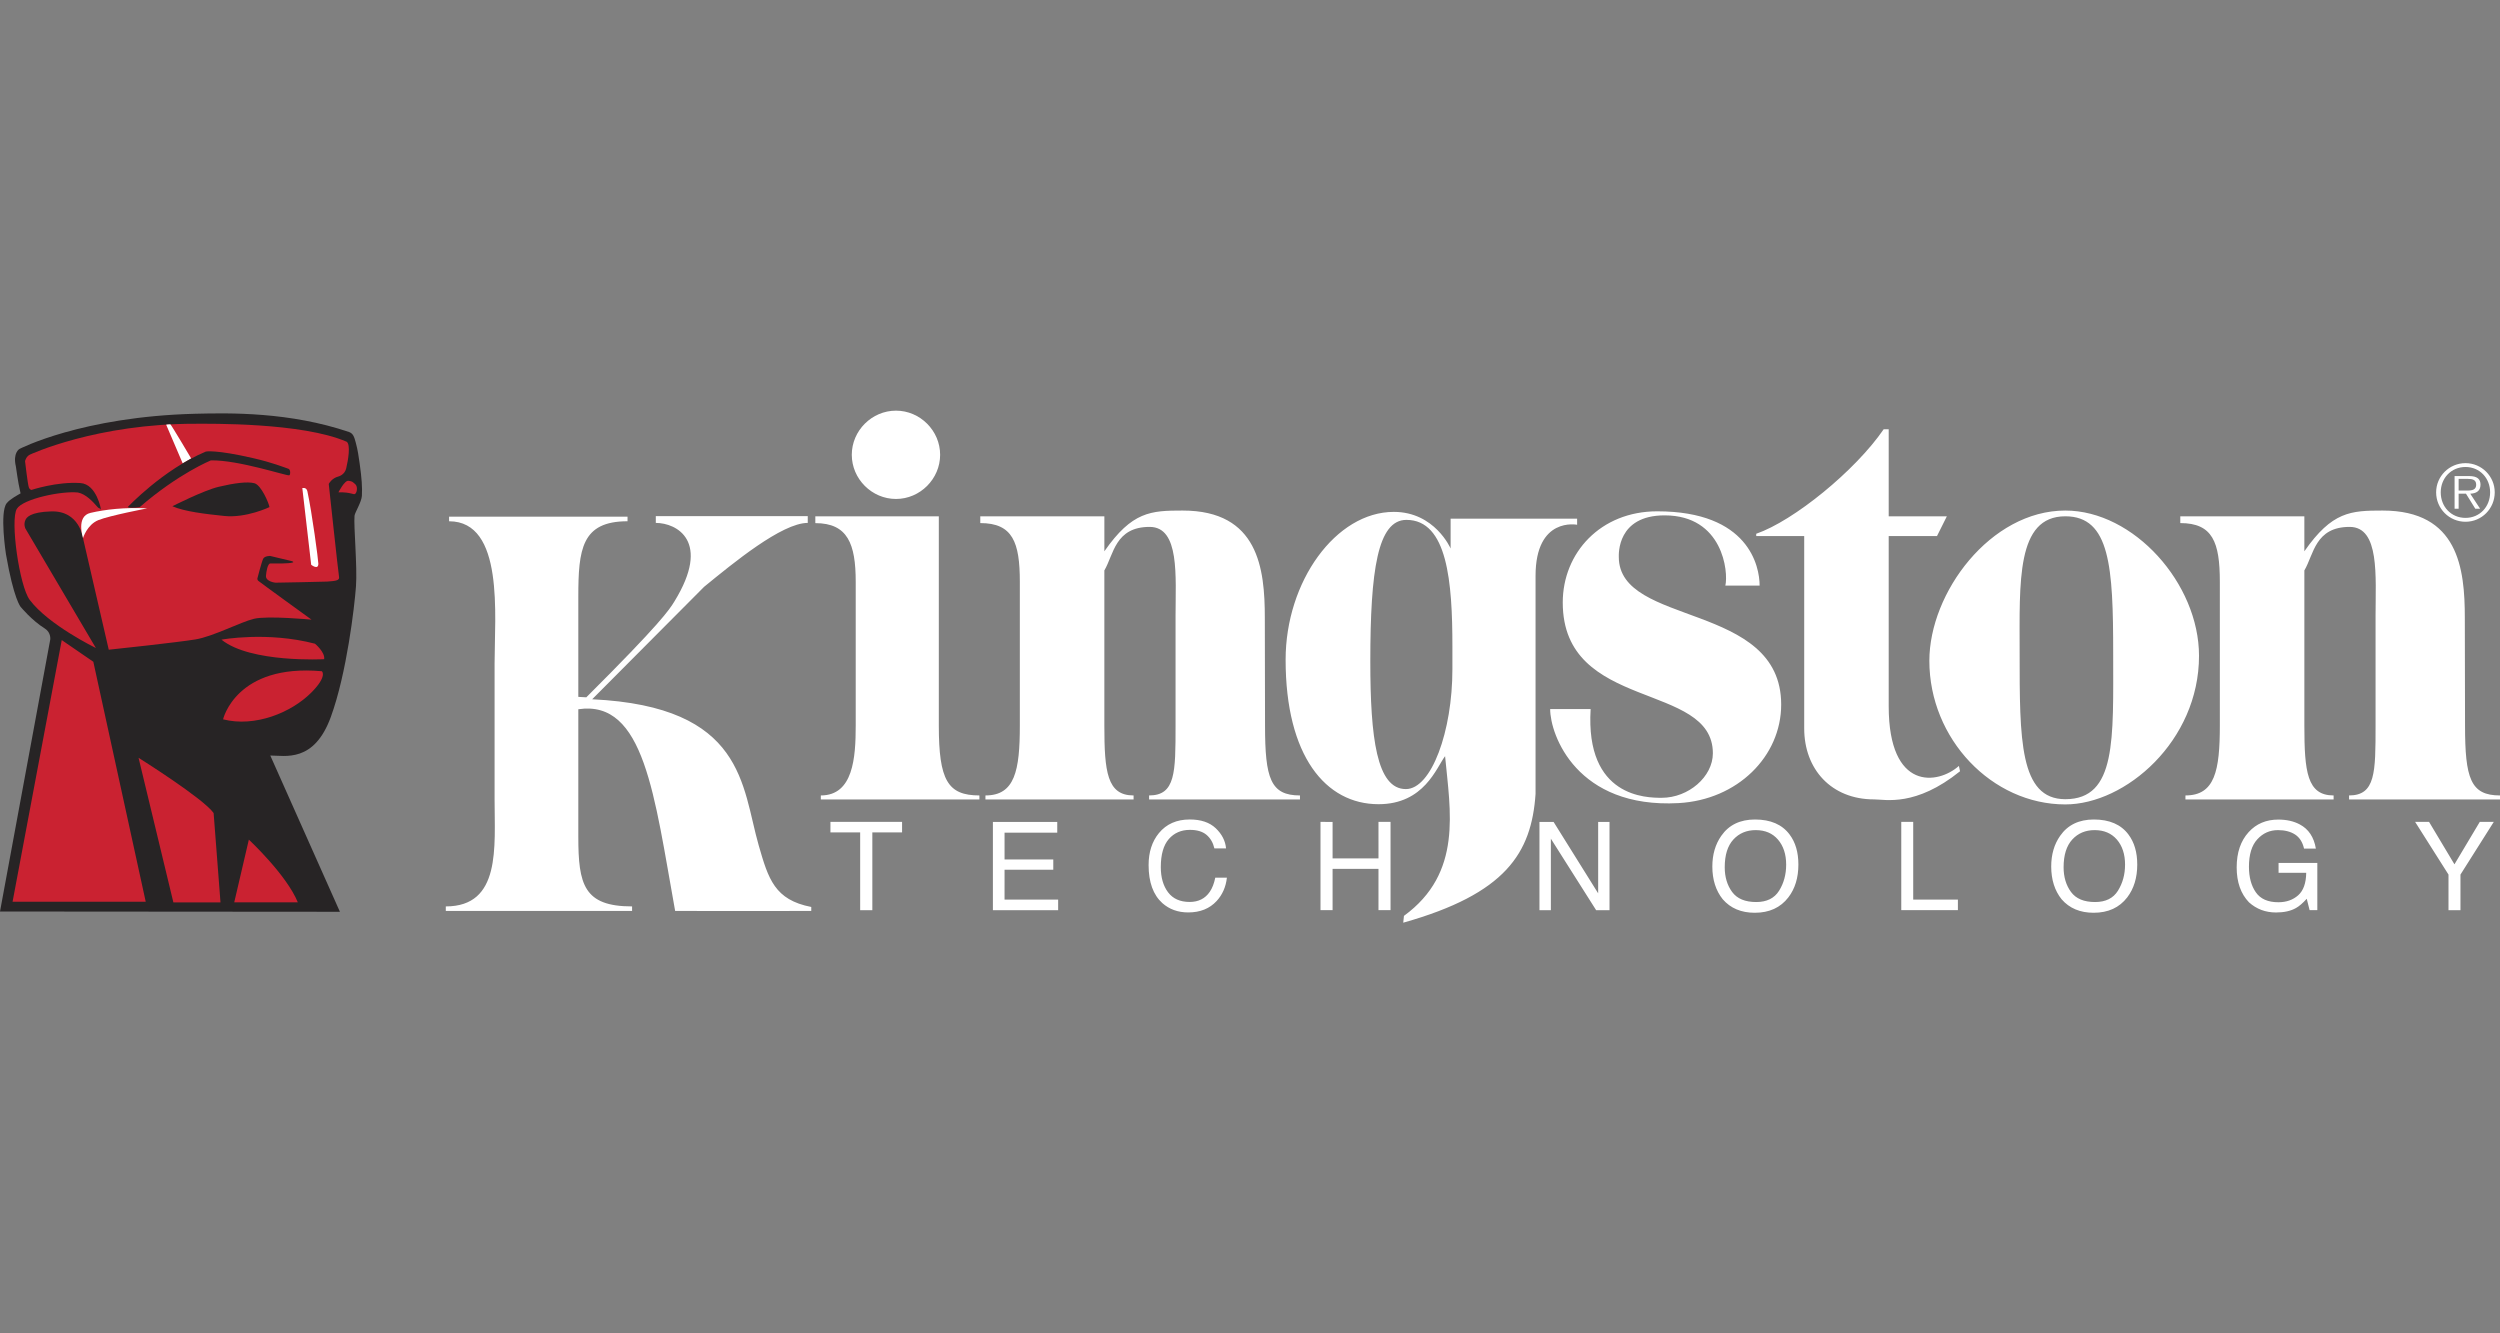 <?xml version="1.0" encoding="utf-8"?>
<!-- Generator: Adobe Illustrator 23.0.5, SVG Export Plug-In . SVG Version: 6.00 Build 0)  -->
<svg version="1.1" id="Capa_1" xmlns="http://www.w3.org/2000/svg" xmlns:xlink="http://www.w3.org/1999/xlink" x="0px" y="0px"
	 viewBox="0 0 150 80" style="enable-background:new 0 0 150 80;" xml:space="preserve">
<rect x="0" y="0" width="150" height="80" fill="#808080" stroke="none"/>
<style type="text/css">
	.st0{fill:#272425;}
	.st1{fill:#CA2231;}
	.st2{fill:#FFFFFF;}
</style>
<g>
	<path class="st2" d="M45.525,50.732c-1.025-3.563-0.828-8.341-9.995-8.776l6.717-6.748c1.731-1.412,4.662-3.834,6.218-3.834v-0.406h-9.117
		v0.406c1.237,0,3.354,1.08,1.113,4.718c-0.305,0.496-0.808,1.285-5.283,5.747l-0.479-0.027v-5.999c0-2.861,0.197-4.538,2.953-4.538
		V31H26.945v0.276c3.321,0,2.73,5.663,2.73,8.526v8.165c0,2.862,0.393,6.418-2.927,6.418v0.272h11.177v-0.272
		c-2.898,0-3.226-1.315-3.226-4.178v-7.652c3.967-0.593,4.559,5.176,5.81,12.102c0,0.009,8.167,0,8.167,0v-0.239
		C46.477,53.991,46.103,52.741,45.525,50.732z M56.329,43.531V30.978h-7.409v0.41c1.943,0,2.423,1.242,2.423,3.519v8.623
		c0,1.944-0.152,4.197-2.094,4.197v0.24h9.515v-0.24C56.857,47.727,56.329,46.806,56.329,43.531z M53.759,29.938
		c1.446,0,2.649-1.202,2.649-2.651c0-1.447-1.203-2.648-2.649-2.648c-1.45,0-2.652,1.202-2.652,2.648
		C51.107,28.736,52.31,29.938,53.759,29.938z M75.902,43.531l-0.013-6.466c0-2.95-0.383-6.432-4.93-6.432
		c-1.908,0-3.034,0.055-4.697,2.445v-2.1h-7.445v0.407c1.945,0,2.373,1.148,2.373,3.522v8.623c0,2.715-0.299,4.197-2.064,4.197
		v0.239h8.889v-0.239c-1.59,0-1.754-1.415-1.754-4.197v-9.303c0.563-0.953,0.641-2.613,2.718-2.613c1.814,0,1.554,2.975,1.554,5.343
		v6.573c0,2.814,0,4.197-1.588,4.197v0.239h9.053v-0.239C76.231,47.727,75.902,46.708,75.902,43.531z M113.322,42.367V32.165h2.897
		l0.592-1.186h-3.489v-5.224h-0.301c-1.709,2.493-5.4,5.493-7.648,6.271v0.139h2.879v11.541c0,2.44,1.617,4.258,4.196,4.258
		c0.677,0,2.49,0.458,5.153-1.688l-0.067-0.321C116.29,47.07,113.322,47.499,113.322,42.367z M123.918,30.633
		c-4.497,0-8.157,4.933-8.157,9.014c0,4.687,3.756,8.618,8.157,8.618c3.609,0,8.023-3.798,8.023-8.915
		C131.941,35.006,128.023,30.633,123.918,30.633z M123.918,47.952c-2.751,0-2.74-3.608-2.74-8.767c0-4.277-0.209-8.207,2.74-8.207
		c2.69,0,2.873,3.048,2.873,8.207C126.79,44.344,127.001,47.952,123.918,47.952z M147.902,43.531l-0.013-6.466
		c0-2.95-0.385-6.432-4.932-6.432c-1.908,0-3.032,0.055-4.696,2.445v-2.1h-7.444v0.407c1.944,0,2.373,1.148,2.373,3.522v8.623
		c0,2.715-0.297,4.197-2.064,4.197v0.239h8.89v-0.239c-1.59,0-1.755-1.415-1.755-4.197v-9.303c0.565-0.953,0.641-2.613,2.718-2.613
		c1.812,0,1.554,2.975,1.554,5.343v6.573c0,2.814,0,4.197-1.59,4.197v0.239H150v-0.239
		C148.233,47.727,147.902,46.708,147.902,43.531z M94.627,31.486v-0.367h-7.59v1.791c0,0-0.948-2.197-3.409-2.197
		c-3.472,0-6.491,4.171-6.491,8.868c0,5.776,2.398,8.671,5.575,8.671c2.743,0,3.476-2.203,3.993-2.882
		c0.307,3.282,1.064,7.008-2.468,9.582l-0.043,0.41c6.148-1.733,7.696-4.171,7.939-7.726V34.551
		C92.134,30.983,94.627,31.486,94.627,31.486z M87.144,40.162c0,3.703-1.252,7.183-2.793,7.183c-1.748,0-2.132-3.07-2.132-7.662
		c0-5.47,0.442-8.49,2.166-8.49c2.468,0,2.759,3.745,2.759,7.584V40.162z M106.871,42.272c0-6.18-9.743-4.662-9.743-8.854
		c0-0.16-0.112-2.496,2.748-2.496c3.499,0,3.837,3.391,3.645,4.215h2.056c0-1.152-0.642-4.458-6.147-4.458
		c-3.396,0-5.665,2.49-5.665,5.473c0,6.568,9.007,4.721,9.007,9.045c0,1.407-1.459,2.671-3.068,2.671
		c-0.891,0-4.592-0.006-4.266-5.322h-2.428c0,1.56,1.607,5.975,7.706,5.64C104.243,47.991,106.871,45.39,106.871,42.272z
		 M147.93,31.306c0.972,0,1.754-0.789,1.754-1.765c0-0.963-0.782-1.752-1.754-1.752c-0.975,0-1.762,0.789-1.762,1.752
		C146.168,30.516,146.955,31.306,147.93,31.306z M147.93,28.019c0.855,0,1.477,0.67,1.477,1.522c0,0.865-0.622,1.532-1.477,1.532
		c-0.858,0-1.486-0.667-1.486-1.532C146.444,28.688,147.072,28.019,147.93,28.019z M147.518,29.621h0.44l0.561,0.904h0.289
		l-0.594-0.904c0.348-0.01,0.616-0.153,0.616-0.539c0-0.323-0.176-0.519-0.695-0.519h-0.86v1.963h0.243V29.621z M147.518,28.734
		h0.56c0.241,0,0.493,0.037,0.493,0.345c0,0.399-0.408,0.352-0.686,0.352h-0.367V28.734z M49.826,49.943h1.784v4.668h0.73v-4.668
		h1.784v-0.629h-4.298V49.943z M60.273,52.183h2.924v-0.614h-2.924v-1.608h3.162v-0.646h-3.861v5.296h3.915v-0.633h-3.216V52.183z
		 M72.588,53.506c-0.276,0.407-0.679,0.611-1.208,0.611c-0.575,0-1.006-0.194-1.296-0.579c-0.29-0.387-0.436-0.89-0.436-1.511
		c0-0.756,0.162-1.318,0.482-1.686c0.321-0.365,0.742-0.549,1.265-0.549c0.428,0,0.759,0.1,0.995,0.298
		c0.237,0.202,0.394,0.471,0.473,0.813h0.7c-0.04-0.448-0.246-0.852-0.616-1.206c-0.37-0.352-0.89-0.528-1.561-0.528
		c-0.788,0-1.401,0.272-1.849,0.814c-0.412,0.501-0.621,1.141-0.621,1.922c0,1.028,0.277,1.789,0.826,2.283
		c0.419,0.371,0.936,0.558,1.551,0.558c0.715,0,1.283-0.228,1.702-0.682c0.349-0.378,0.556-0.845,0.619-1.403h-0.698
		C72.845,53.011,72.735,53.292,72.588,53.506z M82.709,51.502h-2.754v-2.188H79.23v5.296h0.725v-2.479h2.754v2.479h0.724v-5.296
		h-0.724V51.502z M95.891,53.602l-2.676-4.288h-0.847v5.296h0.684v-4.289l2.716,4.289h0.803v-5.296h-0.681V53.602z M105.302,49.17
		c-0.895,0-1.57,0.326-2.026,0.98c-0.355,0.508-0.536,1.124-0.536,1.839c0,0.792,0.209,1.45,0.625,1.968
		c0.466,0.537,1.105,0.809,1.921,0.809c0.872,0,1.543-0.308,2.016-0.924c0.402-0.524,0.601-1.179,0.601-1.97
		c0-0.733-0.174-1.331-0.527-1.801C106.928,49.47,106.236,49.17,105.302,49.17z M106.745,53.444c-0.282,0.452-0.74,0.678-1.37,0.678
		c-0.669,0-1.148-0.199-1.446-0.603c-0.296-0.402-0.445-0.898-0.445-1.484c0-0.733,0.173-1.289,0.519-1.664
		c0.347-0.377,0.794-0.564,1.341-0.564c0.566,0,1.01,0.19,1.335,0.569c0.325,0.379,0.491,0.88,0.491,1.504
		C107.17,52.469,107.028,52.991,106.745,53.444z M114.793,49.314h-0.717v5.296h3.398v-0.633h-2.681V49.314z M125.633,49.17
		c-0.895,0-1.57,0.326-2.025,0.98c-0.357,0.508-0.535,1.124-0.535,1.839c0,0.792,0.209,1.45,0.624,1.968
		c0.466,0.537,1.106,0.809,1.922,0.809c0.872,0,1.543-0.308,2.016-0.924c0.399-0.524,0.6-1.179,0.6-1.97
		c0-0.733-0.175-1.331-0.527-1.801C127.261,49.47,126.568,49.17,125.633,49.17z M127.076,53.444
		c-0.281,0.452-0.739,0.678-1.37,0.678c-0.667,0-1.147-0.199-1.445-0.603c-0.296-0.402-0.445-0.898-0.445-1.484
		c0-0.733,0.175-1.289,0.52-1.664c0.347-0.377,0.793-0.564,1.341-0.564c0.565,0,1.008,0.19,1.337,0.569
		c0.325,0.379,0.489,0.88,0.489,1.504C127.503,52.469,127.359,52.991,127.076,53.444z M136.714,52.37h1.659
		c-0.009,0.621-0.17,1.07-0.482,1.347c-0.312,0.277-0.71,0.418-1.188,0.418c-0.625,0-1.075-0.197-1.351-0.594
		c-0.276-0.394-0.415-0.909-0.415-1.537c0-0.73,0.166-1.278,0.502-1.645c0.337-0.368,0.748-0.552,1.238-0.552
		c0.415,0,0.757,0.089,1.028,0.264c0.271,0.178,0.451,0.459,0.538,0.847h0.71c-0.117-0.693-0.44-1.175-0.967-1.453
		c-0.362-0.194-0.791-0.29-1.29-0.29c-0.724,0-1.317,0.249-1.775,0.75c-0.479,0.525-0.72,1.229-0.72,2.116
		c0,0.89,0.247,1.588,0.738,2.098c0.452,0.407,0.993,0.61,1.62,0.61c0.484,0,0.886-0.088,1.201-0.268
		c0.186-0.101,0.402-0.288,0.645-0.554l0.172,0.683h0.463v-2.834h-2.326V52.37z M147.267,51.859l-1.523-2.545h-0.836l2.002,3.161
		v2.136h0.718v-2.136l1.999-3.161h-0.841L147.267,51.859z"/>
	<path class="st0" d="M1.197,29.43c-0.105-0.424-0.244-1.44-0.244-1.44c-0.195-0.826,0.213-1.052,0.213-1.052
		s3.722-1.942,10.568-2.113c2.063-0.052,5.644-0.114,9.222,1.1c0.24,0.098,0.298,0.288,0.393,0.643
		c0.12,0.443,0.173,0.836,0.229,1.23c0.129,0.916,0.163,1.445,0.136,1.953c-0.02,0.366-0.425,1.01-0.442,1.191
		c-0.058,0.626,0.175,3.064,0.086,4.256c-0.089,1.193-0.551,5.195-1.507,7.817c-1.009,2.768-2.75,2.316-3.634,2.316l4.178,9.376
		L0,54.691l3.017-16.333c0,0,0.046-0.412-0.321-0.642c-0.81-0.506-1.461-1.309-1.461-1.309s-0.411-0.464-0.876-3.144
		c0,0-0.393-2.52,0.043-3.07c0.202-0.255,0.688-0.503,0.832-0.59L1.197,29.43z"/>
	<path class="st1" d="M19.725,29.035c0,0,0.172-0.344,0.584-0.447c0,0,0.372-0.094,0.463-0.484c0.12-0.508,0.271-1.409,0.035-1.596
		c-2.672-1.17-8.312-1.08-9.021-1.082c-6.008-0.022-10.001,1.856-10.001,1.856c-0.221,0.111-0.282,0.386-0.282,0.386
		s0.154,1.335,0.222,1.557c0.049,0.159,0.163,0.171,0.163,0.171s1.519-0.508,2.937-0.413c0.984,0.066,1.238,1.598,1.238,1.598
		c-0.068-0.109-0.118-0.051-0.206-0.154c-0.287-0.335-0.708-0.785-1.185-0.877c-0.981-0.103-3.292,0.38-3.661,0.979
		c-0.412,0.67,0.154,4.64,0.773,5.465c1.128,1.505,3.969,2.887,3.969,2.887l-4.227-7.166c0,0-0.126-0.242,0-0.516
		c0.065-0.142,0.266-0.477,1.546-0.515c1.701-0.052,1.907,1.598,1.907,1.598l1.547,6.701c0.243-0.023,4.146-0.442,5.206-0.618
		c1.061-0.177,2.689-1.039,3.506-1.237c0.817-0.199,3.454,0.051,3.454,0.051s-3.131-2.265-3.198-2.332
		c-0.067-0.067-0.05-0.143-0.05-0.143s0.257-1.001,0.346-1.178c0.088-0.177,0.42-0.169,0.42-0.169l1.295,0.309
		c0.423,0.142-0.738,0.144-0.738,0.144h-0.55c-0.155,0-0.24,0.481-0.258,0.739c-0.023,0.353,0.567,0.412,0.567,0.412
		s2.864-0.05,3.107-0.066c0.554-0.037,0.753-0.074,0.709-0.295C20.299,34.381,19.725,29.035,19.725,29.035z M18.9,38.623
		c-2.871-0.751-5.612-0.244-5.612-0.244c1.745,1.413,6.162,1.172,6.162,1.172C19.516,39.133,18.9,38.623,18.9,38.623z
		 M19.312,40.274c-5.155-0.464-5.928,2.886-5.928,2.886c1.924,0.491,4.099-0.411,5.286-1.598
		C19.67,40.562,19.312,40.274,19.312,40.274z M21.309,29.046c-0.161-0.134-0.147-0.16-0.399-0.199
		c-0.237-0.036-0.605,0.694-0.605,0.694c0.812-0.024,0.911,0.186,1.018,0.079C21.43,29.513,21.469,29.179,21.309,29.046z
		 M3.705,38.405L0.754,54.106h7.99L5.6,39.706L3.705,38.405z M8.313,45.468l2.089,8.674h2.827l-0.412-5.361
		C12.198,47.903,8.313,45.468,8.313,45.468z M14.931,50.378l-0.877,3.763h3.815C17.198,52.491,14.931,50.378,14.931,50.378z"/>
	<path class="st2" d="M18.443,29.478c-0.058-0.266-0.304-0.192-0.304-0.192l0.532,4.6c0,0,0.43,0.343,0.43-0.066
		C19.1,33.606,18.724,30.775,18.443,29.478z M9.97,25.483l0.992,2.32c0.068-0.045,0.479-0.274,0.507-0.298
		c0,0-1.205-2.043-1.249-2.044C10.059,25.457,9.97,25.483,9.97,25.483z M5.429,30.773c-0.886,0.204-0.448,1.51-0.448,1.51
		s0.244-0.805,0.925-1.078s2.93-0.704,2.93-0.704C7.473,30.432,6.315,30.568,5.429,30.773z"/>
	<path class="st0" d="M17.308,28.127c-0.31-0.103-0.94-0.367-2.12-0.639c-2.266-0.523-2.836-0.395-2.836-0.395
		c-2.577,1.082-4.691,3.334-4.691,3.334c0.222,0.088,0.722,0,0.722,0c2.32-2.011,4.268-2.804,4.268-2.804
		c1.65-0.035,4.547,0.94,4.702,0.896C17.431,28.497,17.443,28.173,17.308,28.127z M15.262,28.993
		c-0.419-0.11-1.208-0.007-2.136,0.214c-0.927,0.221-2.783,1.168-2.783,1.168c0.713,0.316,1.962,0.463,3.108,0.583
		c1.325,0.139,2.717-0.531,2.717-0.531C16.146,30.228,15.682,29.103,15.262,28.993z"/>
</g>
</svg>
